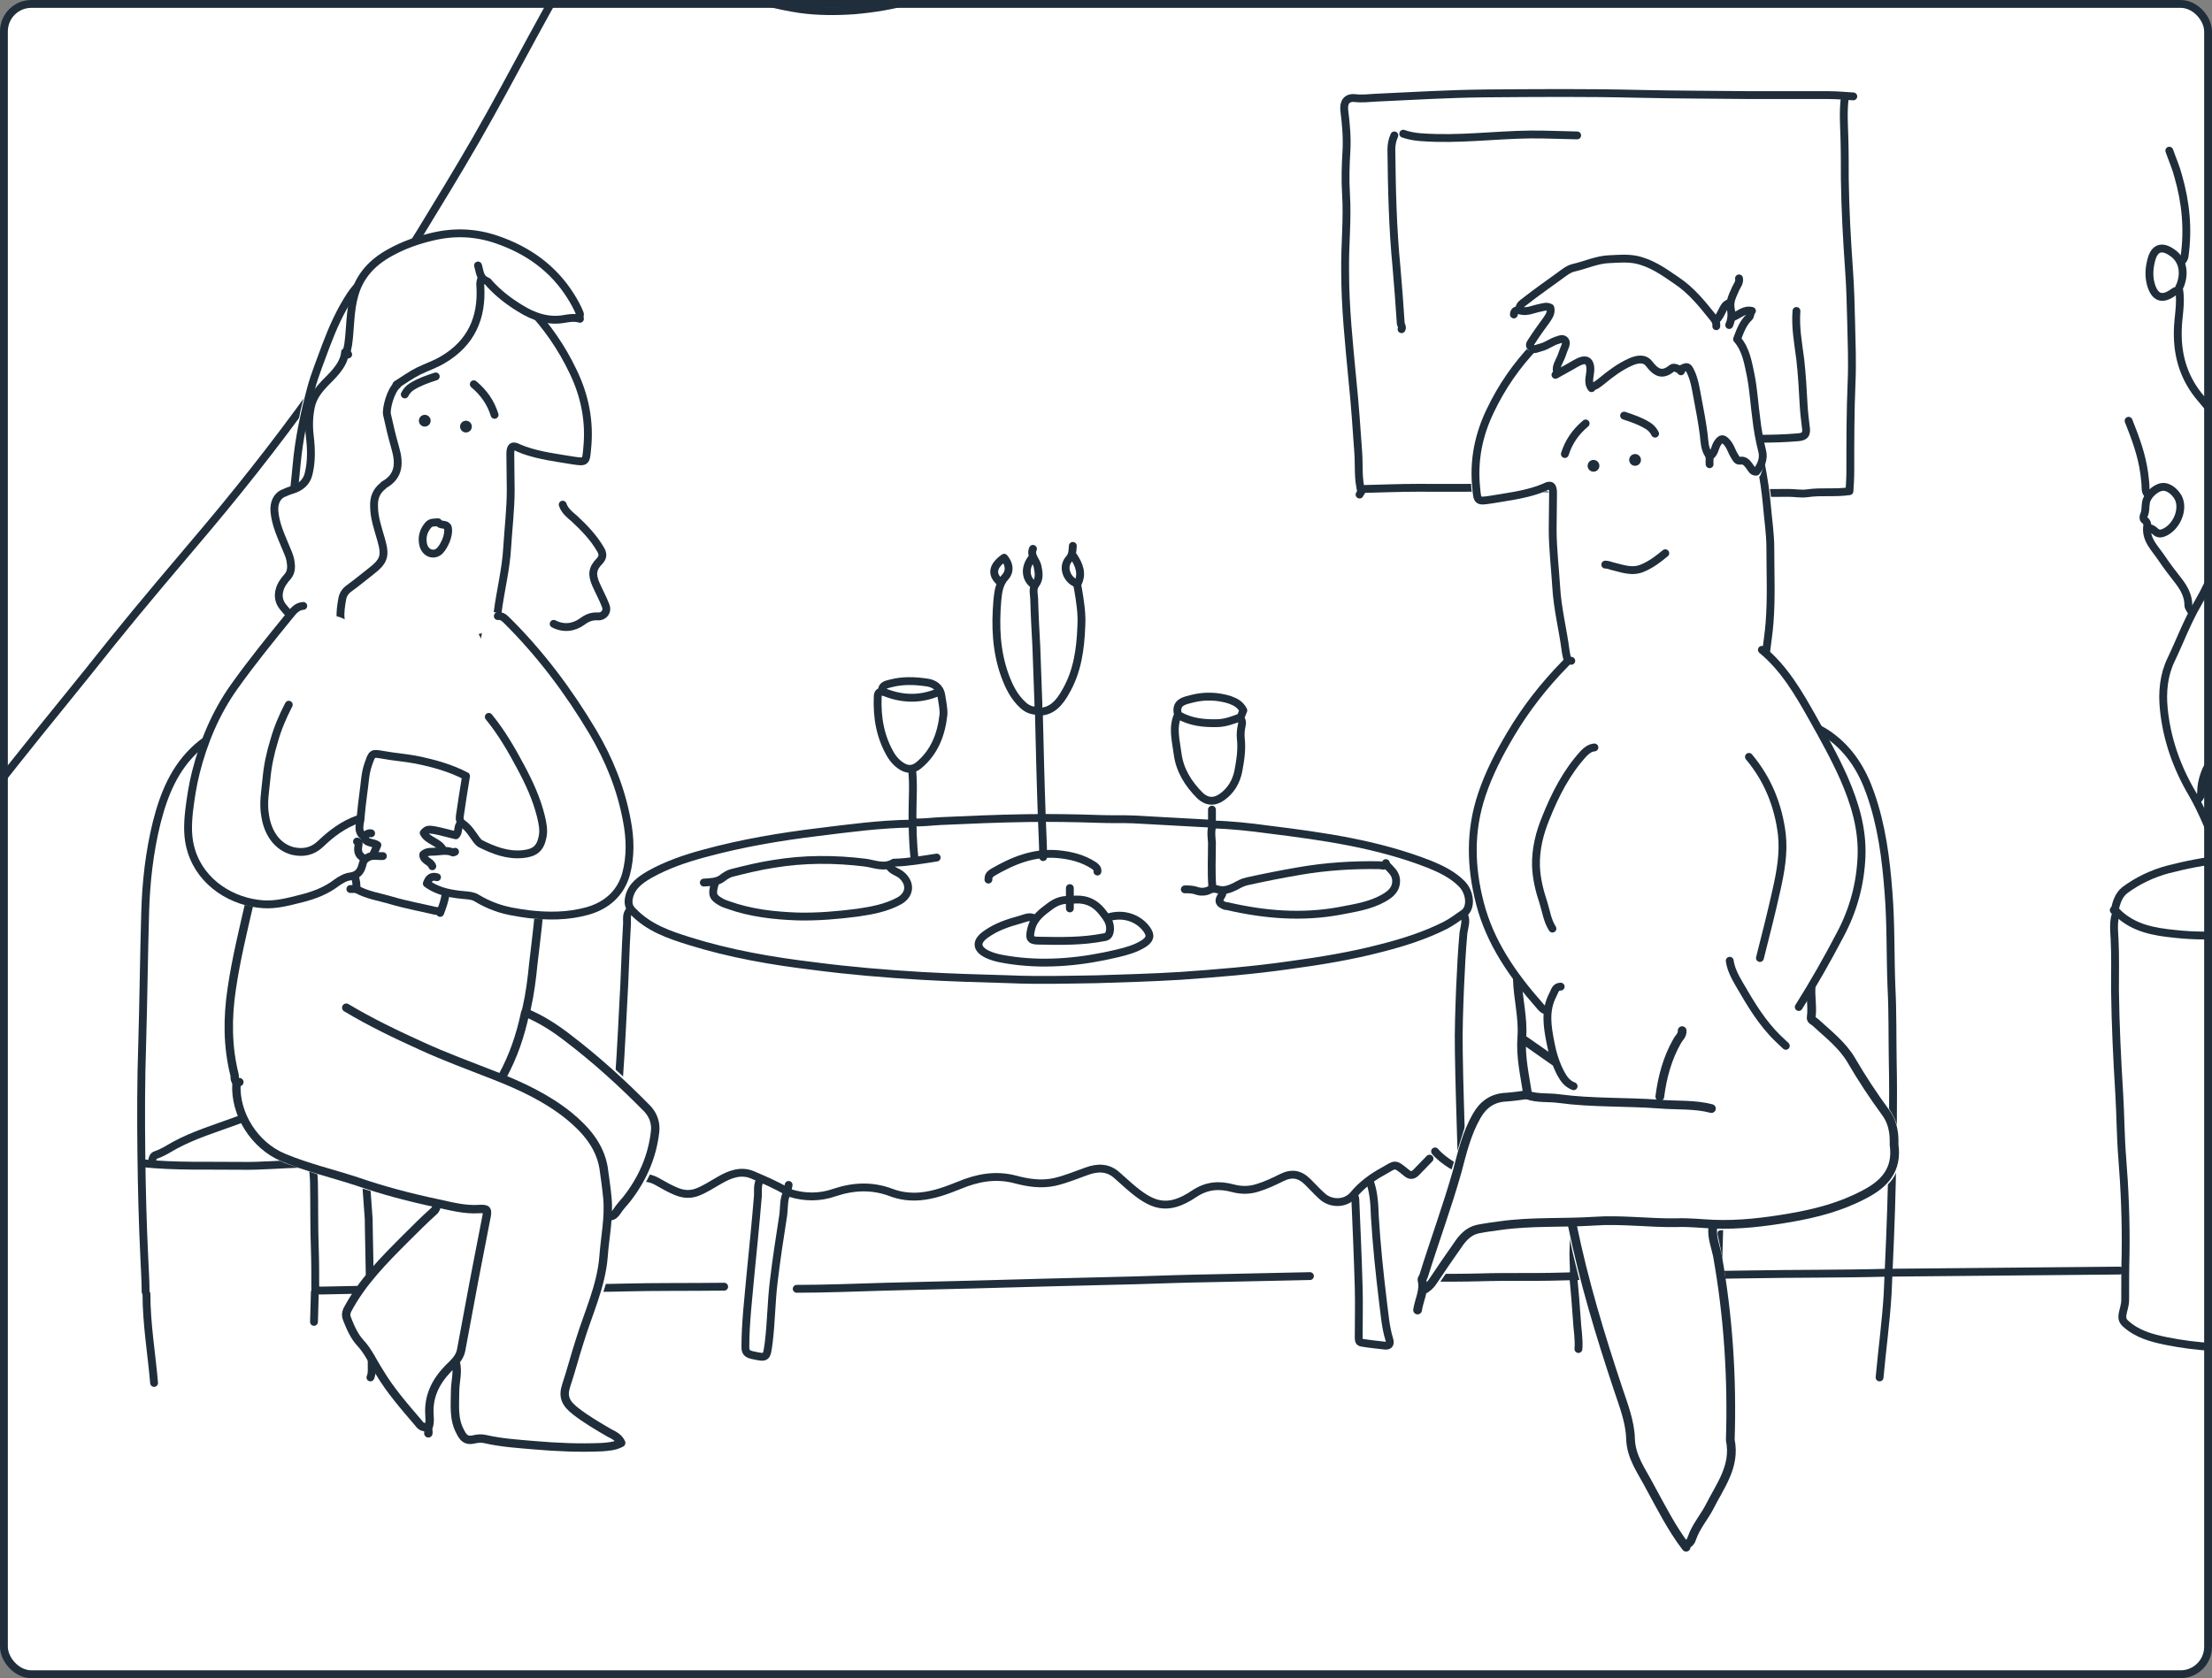 <svg width="564" height="428" viewBox="0 0 564 428" fill="none" xmlns="http://www.w3.org/2000/svg">
<rect x="0" y="0" width="564" height="428" fill="#808080" stroke="none"/>
<g clip-path="url(#clip0_1296_4887)">
<rect x="1" y="1" width="562" height="426" rx="7" fill="white" stroke="#1F2E3A" stroke-width="2"/>
<mask id="mask0_1296_4887" style="mask-type:alpha" maskUnits="userSpaceOnUse" x="0" y="0" width="564" height="428">
<rect x="1" y="1" width="562" height="426" fill="#F0FFF9" stroke="#1F2E3A" stroke-width="2"/>
</mask>
<g mask="url(#mask0_1296_4887)">
<path d="M160.633 -31.222C161.715 -30.357 161.607 -29.059 161.715 -27.977C162.256 -23.11 164.527 -19.109 167.339 -15.324C172.422 -8.51 179.343 -4.617 187.238 -1.913C192.646 -0.074 198.161 1.44 203.893 2.305C208.544 2.954 213.194 2.954 217.845 2.629C222.712 2.197 227.578 1.44 232.337 0.034C239.15 -1.913 245.207 -5.266 250.939 -9.267C256.455 -13.052 261.213 -17.703 266.513 -21.704C268.351 -23.11 270.298 -24.516 272.244 -25.814C275.705 -28.085 279.274 -28.085 282.735 -25.814C285.006 -24.408 287.169 -22.678 289.008 -20.731C292.36 -17.487 295.497 -14.026 299.498 -11.538C304.581 -8.294 310.097 -7.429 315.937 -7.753C325.995 -8.402 335.08 -12.079 344.164 -16.189C349.68 -18.676 354.979 -21.704 360.711 -23.651C365.794 -25.382 370.445 -24.949 374.771 -21.813C378.015 -19.541 381.26 -17.378 384.829 -15.648C389.912 -13.269 395.32 -11.755 400.943 -10.673C410.244 -9.051 419.221 -10.673 427.981 -13.269C436.525 -15.756 444.528 -19.433 452.747 -22.786C453.18 -23.002 453.721 -23.11 454.153 -23.327C456.1 -23.976 456.857 -23.759 457.939 -22.029C458.912 -20.515 459.669 -18.892 460.642 -17.27C463.779 -11.863 468.537 -8.835 474.594 -7.753C484.544 -6.023 494.061 -7.32 503.145 -12.079C507.904 -14.566 511.906 -18.027 516.123 -21.272C516.556 -21.596 517.097 -22.029 517.529 -22.353C518.827 -23.218 520.017 -23.218 521.098 -22.137C525.857 -17.919 531.697 -16.297 537.754 -15.324C538.402 -15.215 539.051 -15.215 539.268 -14.35" stroke="#1F2E3A" stroke-width="2" stroke-miterlimit="10" stroke-linecap="round" stroke-linejoin="round"/>
<path d="M161.066 -34.142C161.39 -32.519 160.2 -31.438 159.552 -30.14C157.28 -26.03 154.685 -22.137 152.089 -18.244C146.141 -9.267 140.842 0.034 135.758 9.443C131 18.203 126.349 26.963 121.374 35.615C116.832 43.51 112.074 51.297 107.315 59.084C99.853 71.197 91.849 82.985 83.63 94.665C74.005 108.401 63.73 121.703 52.915 134.573C44.696 144.306 36.368 154.04 28.365 163.99C20.146 174.372 11.71 184.538 3.491 194.921C0.462 198.706 -2.458 202.599 -5.378 206.493C-6.243 207.574 -6.892 208.764 -7 210.062" stroke="#1F2E3A" stroke-width="2" stroke-miterlimit="10" stroke-linecap="round" stroke-linejoin="round"/>
<path d="M472.539 24.584C470.484 24.476 468.429 24.259 466.374 24.259C459.777 24.259 453.288 24.259 446.691 24.259C437.065 24.151 427.44 24.151 417.814 23.935C404.728 23.611 391.534 23.719 378.448 23.827C369.255 23.935 360.062 24.476 350.869 24.908C349.031 25.017 347.192 25.233 345.462 25.017C343.299 24.8 342.542 26.206 342.758 28.153C343.191 31.614 343.515 35.183 343.299 38.644C343.083 42.212 342.974 45.781 343.191 49.35C343.623 55.947 342.866 62.545 342.974 69.25C342.974 78.443 343.948 87.527 344.813 96.72C345.462 102.993 345.894 109.266 346.327 115.538C346.543 118.783 346.219 122.136 347.084 125.272C347.192 125.488 346.76 125.813 346.652 126.137" stroke="#1F2E3A" stroke-width="2" stroke-miterlimit="10" stroke-linecap="round" stroke-linejoin="round"/>
<path d="M470.375 24.908C469.943 28.261 470.159 31.506 470.267 34.858C470.375 38.427 470.375 42.104 470.375 45.673C470.483 53.46 470.916 61.247 471.457 68.926C471.781 73.36 471.889 77.794 471.997 82.336C472.106 87.311 472.322 92.286 472.106 97.369C471.781 104.94 471.781 112.51 471.781 120.081C471.781 121.811 471.673 123.542 471.565 125.272C467.996 125.813 464.427 125.272 460.75 125.813C459.236 126.029 457.613 125.705 456.099 125.705C449.286 125.705 442.472 125.921 435.659 125.813C427.872 125.705 419.977 125.272 412.19 125.056C407.107 124.947 401.916 124.731 396.833 124.623C385.045 124.19 373.364 124.515 361.576 124.407C356.709 124.407 351.842 124.623 346.976 124.731" stroke="#1F2E3A" stroke-width="2" stroke-miterlimit="10" stroke-linecap="round" stroke-linejoin="round"/>
<path d="M86.983 275.385C87.199 271.924 87.956 268.571 88.28 265.11C88.713 260.568 89.037 256.026 89.578 251.592C90.011 248.347 90.227 245.103 90.335 241.858C90.335 239.803 90.768 237.856 90.768 235.91C90.768 230.178 90.335 224.554 89.362 218.93C88.28 212.766 86.874 206.709 84.603 200.869C82.332 194.921 78.655 190.162 72.707 187.567C65.244 184.322 56.7 184.863 50.319 190.595C44.479 195.786 41.776 202.6 39.937 209.846C38.099 217.308 37.233 224.987 37.017 232.665C36.693 243.805 36.584 254.944 36.26 266.084C35.935 275.493 35.935 285.01 36.044 294.419C36.152 303.287 36.368 312.156 36.801 320.916C36.909 323.728 37.125 326.54 37.125 329.46" stroke="#1F2E3A" stroke-width="2" stroke-miterlimit="10" stroke-linecap="round" stroke-linejoin="round"/>
<path d="M479.244 351.306C479.893 344.168 480.866 337.139 481.299 330.001C481.731 320.483 482.164 310.858 482.38 301.233C482.597 291.066 482.813 280.9 482.597 270.734C482.488 264.461 482.597 258.081 482.272 251.808C481.948 243.697 482.164 235.693 481.515 227.582C480.866 219.038 479.785 210.494 476.865 202.275C474.81 196.435 471.673 191.352 466.59 187.675C459.236 182.267 449.827 183.241 442.797 187.675C437.39 191.136 434.794 196.543 432.847 202.275C430.793 208.331 429.387 214.604 428.63 220.877C427.873 226.393 427.548 232.016 428.089 237.64C428.521 241.534 428.738 245.535 428.954 249.537C429.279 254.079 430.036 258.513 430.252 263.056C430.468 266.733 431.333 270.302 431.55 273.871" stroke="#1F2E3A" stroke-width="2" stroke-miterlimit="10" stroke-linecap="round" stroke-linejoin="round"/>
<path d="M232.337 210.062C224.334 210.17 216.439 211.252 208.544 212.225C198.81 213.415 189.185 215.037 179.668 217.632C174.801 218.93 170.042 220.553 165.608 223.04C163.229 224.446 161.066 225.96 160.417 228.772C160.093 230.178 160.201 231.368 161.498 232.557C165.5 236.667 170.583 238.397 175.774 240.02C186.157 243.264 196.756 245.103 207.571 246.4C216.655 247.59 225.74 248.347 234.824 248.888C242.395 249.32 249.857 249.537 257.428 249.753C264.782 250.078 272.136 249.861 279.491 249.753C286.628 249.537 293.875 249.32 301.012 248.888C310.205 248.239 319.506 247.482 328.591 246.184C336.594 245.103 344.597 243.805 352.384 241.75C357.9 240.344 363.307 238.614 368.498 236.018C370.121 235.153 371.635 234.071 373.149 232.99C375.312 231.584 374.879 227.474 372.608 225.311C370.337 223.04 367.417 221.634 364.497 220.444C351.302 215.253 337.459 213.306 323.508 211.576C318.749 210.927 313.882 210.386 309.016 210.278C309.016 208.98 309.016 207.683 309.016 206.493" stroke="#1F2E3A" stroke-width="2" stroke-miterlimit="10" stroke-linecap="round" stroke-linejoin="round"/>
<path d="M538.943 232.125C539.159 232.233 539.484 232.449 539.7 232.557C538.727 234.828 539.051 237.208 539.159 239.479C539.375 243.805 539.267 248.131 539.267 252.457C539.376 261.325 539.808 270.193 540.349 278.954C540.673 284.361 540.673 289.769 541.106 295.176C541.755 303.287 542.079 311.399 541.971 319.51C541.863 323.512 541.863 327.621 541.863 331.623C541.863 332.813 541.43 333.894 541.214 335.084C540.998 336.273 541.214 336.922 542.079 337.679C544.999 340.275 548.568 341.248 552.245 342.005C560.249 343.628 568.252 344.06 576.471 343.303C578.85 343.087 581.338 342.762 583.717 342.546C584.15 342.438 585.339 342.762 584.907 341.465" stroke="#1F2E3A" stroke-width="2" stroke-miterlimit="10" stroke-linecap="round" stroke-linejoin="round"/>
<path d="M364.496 295.501C363.307 296.69 362.225 297.88 361.036 299.07C360.17 299.935 359.413 299.827 358.548 299.07C355.52 296.582 355.844 296.907 352.816 298.637C350.004 300.151 347.301 302.098 345.138 304.694C343.083 307.181 339.189 307.181 336.918 304.91C335.728 303.828 334.647 302.639 333.457 301.449C331.402 299.394 329.348 299.07 326.752 300.367C324.805 301.341 322.75 302.314 320.587 302.963C318.533 303.612 316.478 303.612 314.423 303.071C310.854 302.098 307.717 302.314 304.473 304.477C297.551 309.128 293.658 307.505 287.926 302.531C286.953 301.665 285.979 300.8 285.006 299.935C282.627 297.664 279.923 297.664 277.003 298.745C274.299 299.719 271.703 300.8 268.892 301.449C265.431 302.206 262.078 301.665 258.834 300.8C253.859 299.502 249.208 300.367 244.558 302.314C241.313 303.612 238.177 304.802 234.608 305.126C232.012 305.342 229.525 305.018 227.254 304.153C222.387 302.314 217.628 302.531 212.761 304.153C209.084 305.451 205.191 305.451 201.406 304.261C201.081 304.153 200.757 304.153 200.757 303.828C200.865 303.288 200.973 302.747 201.081 302.206" stroke="#1F2E3A" stroke-width="2" stroke-miterlimit="10" stroke-linecap="round" stroke-linejoin="round"/>
<path d="M333.998 325.458C325.67 325.675 317.343 325.783 309.123 325.999C302.526 326.107 296.037 326.323 289.44 326.54C282.194 326.756 274.839 326.864 267.593 327.081C260.996 327.297 254.399 327.405 247.694 327.621C240.448 327.838 233.093 327.946 225.847 328.162C218.277 328.378 210.706 328.703 203.136 328.703" stroke="#1F2E3A" stroke-width="2" stroke-miterlimit="10" stroke-linecap="round" stroke-linejoin="round"/>
<path d="M193.728 301.016C192.971 302.53 193.403 304.153 193.187 305.667C192.646 312.156 191.997 318.645 191.348 325.134C190.808 331.298 190.051 337.355 190.051 343.519C190.051 344.709 190.375 345.25 191.673 345.574C195.566 346.439 195.458 346.439 195.999 342.438C196.648 337.247 196.648 331.947 197.297 326.756C197.946 321.24 198.811 315.616 199.676 310.101C200 308.046 199.676 305.883 200.757 303.936C197.946 302.206 194.809 300.908 191.781 299.61C188.861 298.421 186.049 299.502 183.453 301.016C181.507 302.098 179.668 303.395 177.505 304.152C175.558 304.801 173.828 304.477 172.098 303.72C170.583 303.071 169.069 302.206 167.555 301.341C164.419 299.61 161.931 300.475 159.985 302.638C158.795 303.936 157.714 305.45 156.524 306.748" stroke="#1F2E3A" stroke-width="2" stroke-miterlimit="10" stroke-linecap="round" stroke-linejoin="round"/>
<path d="M349.356 301.557C350.329 304.369 350.437 307.289 350.545 310.209C350.978 317.455 351.735 324.701 352.6 331.839C353.033 335.083 353.249 338.436 354.223 341.573C354.547 342.654 354.331 343.303 353.141 343.195C351.194 342.978 349.139 342.762 347.193 342.438C346.328 342.33 346.436 341.464 346.436 340.816C346.436 336.706 346.544 332.596 346.436 328.486C346.219 320.916 345.895 313.453 345.571 305.883C345.571 305.558 345.354 305.126 345.246 304.801" stroke="#1F2E3A" stroke-width="2" stroke-miterlimit="10" stroke-linecap="round" stroke-linejoin="round"/>
<path d="M160.525 232.233C159.659 233.206 159.876 234.396 159.876 235.477C159.443 242.399 159.335 249.32 158.902 256.242C158.47 264.894 158.037 273.438 157.28 282.09C156.847 287.606 156.631 293.121 156.307 298.745C156.198 300.584 156.198 302.53 156.09 304.369C156.09 305.126 156.09 305.883 156.631 306.532" stroke="#1F2E3A" stroke-width="2" stroke-miterlimit="10" stroke-linecap="round" stroke-linejoin="round"/>
<path d="M373.257 233.314C374.014 234.829 373.365 236.343 373.148 237.857C372.716 242.507 372.5 247.158 372.283 251.808C372.067 257.324 371.851 262.731 371.959 268.247C372.067 276.575 372.391 284.902 372.608 293.122C372.608 293.987 372.608 294.96 372.391 295.825C372.175 297.448 371.31 297.88 370.12 297.123C368.606 296.15 367.092 295.068 365.902 293.662" stroke="#1F2E3A" stroke-width="2" stroke-miterlimit="10" stroke-linecap="round" stroke-linejoin="round"/>
<path d="M184.642 328.162C175.99 328.27 167.338 328.162 158.686 328.378C151.657 328.595 144.735 328.378 137.705 328.486C125.917 328.811 114.237 328.811 102.448 328.811C95.851 328.811 89.254 329.027 82.549 329.135C81.9 329.135 81.359 329.243 80.71 328.919" stroke="#1F2E3A" stroke-width="2" stroke-miterlimit="10" stroke-linecap="round" stroke-linejoin="round"/>
<path d="M458.047 79.308C457.722 83.418 458.479 87.527 459.02 91.637C459.453 95.53 459.669 99.424 459.885 103.425C459.993 105.264 460.21 106.994 460.426 108.833C460.75 110.78 460.21 111.428 458.263 111.537C451.99 112.077 445.717 111.861 439.445 111.861C435.119 111.969 430.901 112.186 426.575 113.051C425.277 113.375 423.979 113.375 422.573 113.592" stroke="#1F2E3A" stroke-width="2" stroke-miterlimit="10" stroke-linecap="round" stroke-linejoin="round"/>
<path d="M226.605 220.661C227.254 222.175 228.984 222.283 230.066 223.364C232.445 225.636 231.796 228.339 229.309 229.745C225.956 231.584 222.279 232.233 218.602 232.773C213.627 233.422 208.544 233.855 203.461 233.747C197.405 233.531 191.456 232.882 185.724 230.827C185.075 230.61 184.427 230.394 183.886 230.07C181.723 228.88 181.506 228.123 182.155 225.744C182.264 225.527 182.263 225.311 182.263 224.987" stroke="#1F2E3A" stroke-width="2" stroke-miterlimit="10" stroke-linecap="round" stroke-linejoin="round"/>
<path d="M540.457 324.052C520.881 324.269 501.306 324.377 481.731 324.593" stroke="#1F2E3A" stroke-width="2" stroke-miterlimit="10" stroke-linecap="round" stroke-linejoin="round"/>
<path d="M263.808 234.288C262.51 233.531 261.429 234.18 260.239 234.504C257.103 235.369 254.075 236.343 251.371 238.289C248.775 240.128 248.883 241.966 251.695 243.372C253.75 244.346 256.129 244.67 258.401 244.995C267.377 246.184 276.245 245.211 284.897 243.156C287.169 242.615 289.548 241.966 291.603 240.669C293.225 239.587 293.549 238.614 292.36 236.992C290.305 234.18 286.52 232.774 282.626 233.963" stroke="#1F2E3A" stroke-width="2" stroke-miterlimit="10" stroke-linecap="round" stroke-linejoin="round"/>
<path d="M353.573 220.661C354.547 221.742 355.736 222.607 355.953 224.23C356.169 226.717 354.655 228.015 352.708 229.096C349.247 231.043 345.354 231.584 341.46 232.341C331.943 234.071 322.534 233.314 313.125 231.151C312.909 231.043 312.692 231.151 312.368 231.043C310.746 230.394 310.529 229.853 311.503 228.339C311.719 228.015 311.719 227.582 311.827 227.258" stroke="#1F2E3A" stroke-width="2" stroke-miterlimit="10" stroke-linecap="round" stroke-linejoin="round"/>
<path d="M555.382 73.901C555.057 74.117 554.625 74.225 554.3 74.441C551.272 76.713 549.325 75.956 548.352 72.278C547.811 70.115 548.027 67.952 548.676 65.789C549.65 62.761 551.813 62.869 554.084 64.6C556.571 66.438 557.112 69.575 555.922 72.711C555.814 73.035 555.49 73.36 555.598 73.793C556.247 77.47 555.274 81.039 555.274 84.608C555.165 91.097 557.004 96.829 561.33 101.803C566.089 107.319 569.982 113.267 570.631 120.946C571.064 125.813 570.09 130.355 568.576 134.789C566.305 141.278 563.926 147.875 560.357 153.932C557.653 158.582 555.814 163.557 553.543 168.316C551.705 172.101 551.272 176.535 551.705 180.753C552.462 188.54 555.057 195.786 558.951 202.383C561.654 207.034 563.493 212.009 565.656 216.875C565.98 217.524 565.98 218.281 566.197 219.038" stroke="#1F2E3A" stroke-width="2" stroke-miterlimit="10" stroke-linecap="round" stroke-linejoin="round"/>
<path d="M355.52 34.534C354.979 35.723 354.763 36.913 354.763 38.103C354.871 48.161 355.088 58.111 356.061 68.06C356.494 72.819 356.818 77.578 357.143 82.336C357.143 82.877 357.683 83.418 357.359 83.958" stroke="#1F2E3A" stroke-width="2" stroke-miterlimit="10" stroke-linecap="round" stroke-linejoin="round"/>
<path d="M482.056 295.284C473.728 296.15 465.401 295.825 457.181 295.933C451.99 296.041 446.691 295.501 441.5 295.392C436.2 295.176 430.901 294.527 425.602 293.986C421.492 293.554 417.274 292.472 413.164 291.499C409.812 290.742 406.459 289.769 403.323 288.579C400.511 287.606 397.915 285.983 395.86 283.604C394.022 281.441 394.779 279.062 397.482 277.656C400.511 276.034 403.863 275.385 407.216 274.952C412.299 274.303 417.382 273.654 422.573 273.762C425.493 273.871 428.413 274.195 431.442 274.087C432.956 274.087 434.47 275.276 435.984 275.925C443.23 279.386 450.909 281.657 458.371 284.469C463.67 286.416 469.078 288.038 474.053 290.742C475.567 291.607 477.081 292.581 478.703 293.121C479.569 293.338 479.677 294.203 479.785 294.96" stroke="#1F2E3A" stroke-width="2" stroke-miterlimit="10" stroke-linecap="round" stroke-linejoin="round"/>
<path d="M36.477 296.69C44.804 297.556 53.132 297.231 61.351 297.339C66.542 297.447 71.842 296.907 77.033 296.798C82.332 296.582 87.632 295.933 92.931 295.393C97.041 294.96 101.259 293.878 105.368 292.905C108.721 292.148 112.074 291.175 115.21 289.985C118.022 289.012 120.618 287.389 122.672 285.01C124.511 282.847 123.754 280.468 121.05 279.062C118.022 277.44 114.669 276.791 111.317 276.358C106.234 275.709 101.15 275.06 95.959 275.168C93.039 275.277 90.119 275.601 87.091 275.493C85.577 275.493 84.063 276.682 82.549 277.331C75.302 280.792 67.624 283.063 60.161 285.875C54.862 287.822 49.455 289.444 44.48 292.148C42.966 293.013 41.452 293.987 39.829 294.527C38.964 294.744 38.856 295.609 38.748 296.366" stroke="#1F2E3A" stroke-width="2" stroke-miterlimit="10" stroke-linecap="round" stroke-linejoin="round"/>
<path d="M539.916 232.773C544.026 236.775 549.217 237.64 554.516 238.181C564.25 239.262 573.875 238.181 583.392 235.693C583.825 235.585 584.366 235.477 584.798 235.369" stroke="#1F2E3A" stroke-width="2" stroke-miterlimit="10" stroke-linecap="round" stroke-linejoin="round"/>
<path d="M238.825 218.714C235.256 219.255 231.795 219.903 228.118 220.012C228.01 220.012 228.01 220.012 227.902 220.012C225.523 221.526 223.035 220.336 220.656 220.012C212.761 219.038 204.974 219.038 197.187 220.336C193.618 220.877 190.158 221.742 186.697 222.607C185.723 222.824 184.966 223.364 184.101 224.013C182.803 224.987 181.073 224.987 179.451 225.095" stroke="#1F2E3A" stroke-width="2" stroke-miterlimit="10" stroke-linecap="round" stroke-linejoin="round"/>
<path d="M402.133 34.534C399.213 34.426 396.401 34.426 393.481 34.318C384.396 34.102 375.311 35.399 366.227 35.183C363.415 35.075 360.495 35.075 357.791 34.102" stroke="#1F2E3A" stroke-width="2" stroke-miterlimit="10" stroke-linecap="round" stroke-linejoin="round"/>
<path d="M481.407 324.593C469.511 324.918 457.722 324.809 445.826 325.026C436.525 325.134 427.116 325.35 417.815 325.35C411.217 325.35 404.728 325.35 398.131 325.567C391.21 325.783 384.288 325.567 377.366 325.783C373.149 325.891 368.931 325.891 364.713 325.891C364.388 325.891 364.064 325.999 363.848 326.107" stroke="#1F2E3A" stroke-width="2" stroke-miterlimit="10" stroke-linecap="round" stroke-linejoin="round"/>
<path d="M308.583 210.062C301.986 209.737 295.497 209.305 288.899 208.98C286.087 208.872 283.275 208.98 280.464 208.872C274.191 208.656 267.918 208.548 261.645 208.656C254.399 208.764 247.045 209.088 239.799 209.413C237.528 209.521 235.365 209.845 233.094 209.737" stroke="#1F2E3A" stroke-width="2" stroke-miterlimit="10" stroke-linecap="round" stroke-linejoin="round"/>
<path d="M353.357 220.12C353.14 221.201 352.275 220.661 351.734 220.661C344.813 220.552 337.999 220.985 331.186 222.175C326.752 222.932 322.426 223.797 317.991 224.77C316.91 224.987 315.937 225.527 314.963 226.068C313.557 226.717 312.151 227.366 310.421 226.825C309.772 226.609 309.015 226.609 308.258 227.041C307.393 227.474 306.095 227.582 305.013 227.15C304.04 226.825 303.067 226.825 302.093 226.825" stroke="#1F2E3A" stroke-width="2" stroke-miterlimit="10" stroke-linecap="round" stroke-linejoin="round"/>
<path d="M115.859 290.201C116.291 291.066 116.4 291.932 116.4 292.905C116.075 302.314 117.157 311.723 117.373 321.132C117.481 323.728 117.157 326.215 117.157 328.703" stroke="#1F2E3A" stroke-width="2" stroke-miterlimit="10" stroke-linecap="round" stroke-linejoin="round"/>
<path d="M402.673 288.795C402.241 289.661 402.132 290.526 402.132 291.499C402.457 300.908 401.375 310.317 401.159 319.726C401.159 321.565 401.375 323.512 401.267 325.35" stroke="#1F2E3A" stroke-width="2" stroke-miterlimit="10" stroke-linecap="round" stroke-linejoin="round"/>
<path d="M273.758 141.927C275.164 144.09 276.03 146.253 274.84 148.741C274.624 149.173 274.732 149.606 274.84 150.039C275.381 153.283 275.921 156.528 275.705 159.772C275.489 165.504 274.732 171.236 271.704 176.427C270.189 179.131 268.243 181.618 264.674 181.51" stroke="#1F2E3A" stroke-width="2" stroke-miterlimit="10" stroke-linecap="round" stroke-linejoin="round"/>
<path d="M254.94 148.416C252.669 146.47 253.102 144.307 256.022 142.252C257.32 143.766 257.644 145.604 256.346 147.118C254.724 148.849 254.508 151.012 254.292 153.175C253.751 159.664 253.967 166.045 256.238 172.317C257.32 175.238 258.618 177.833 260.889 179.888C261.97 180.861 263.16 181.294 264.566 181.294" stroke="#1F2E3A" stroke-width="2" stroke-miterlimit="10" stroke-linecap="round" stroke-linejoin="round"/>
<path d="M92.931 295.825C93.256 300.908 93.688 305.991 94.013 310.966C94.013 311.182 94.013 311.399 94.013 311.723C94.121 317.455 94.229 323.187 94.337 328.919" stroke="#1F2E3A" stroke-width="2" stroke-miterlimit="10" stroke-linecap="round" stroke-linejoin="round"/>
<path d="M263.376 139.98C262.619 141.711 264.241 142.901 264.566 144.523C264.89 146.145 265.106 147.659 264.025 149.065C263.16 150.255 263.7 151.661 263.7 153.067C263.808 157.068 264.025 160.962 264.241 164.963C264.457 169.938 264.566 174.913 264.782 179.996C264.782 180.537 264.241 181.078 264.782 181.618" stroke="#1F2E3A" stroke-width="2" stroke-miterlimit="10" stroke-linecap="round" stroke-linejoin="round"/>
<path d="M79.737 297.231C79.845 298.745 80.061 300.367 80.061 301.881C80.169 307.505 80.061 313.129 80.278 318.645C80.386 322.106 80.386 325.674 80.386 329.135" stroke="#1F2E3A" stroke-width="2" stroke-miterlimit="10" stroke-linecap="round" stroke-linejoin="round"/>
<path d="M425.602 294.419C425.277 299.502 424.845 304.585 424.52 309.56C424.52 309.993 424.52 310.534 424.52 310.966C424.628 315.617 424.304 320.375 424.196 325.026" stroke="#1F2E3A" stroke-width="2" stroke-miterlimit="10" stroke-linecap="round" stroke-linejoin="round"/>
<path d="M584.799 219.255C578.85 218.606 573.01 218.606 567.062 219.146C562.195 219.579 557.437 220.552 552.786 221.742C548.785 222.824 545.107 224.554 541.755 227.041C540.133 228.339 539.592 230.286 539.159 232.233" stroke="#1F2E3A" stroke-width="2" stroke-miterlimit="10" stroke-linecap="round" stroke-linejoin="round"/>
<path d="M273.001 229.529C276.246 229.096 278.841 229.854 281.004 232.557C282.194 234.071 283.384 235.477 282.951 237.64C282.735 238.614 282.302 238.938 281.437 239.046C275.921 240.128 270.405 240.02 264.782 239.911C262.51 239.911 262.402 239.154 262.943 236.883C263.592 234.18 265.647 232.665 267.702 231.151C269.108 230.07 270.73 229.421 272.568 229.529" stroke="#1F2E3A" stroke-width="2" stroke-miterlimit="10" stroke-linecap="round" stroke-linejoin="round"/>
<path d="M438.795 295.825C438.687 297.339 438.471 298.962 438.471 300.476C438.363 306.099 438.471 311.723 438.255 317.239C438.146 319.726 438.146 322.322 438.146 324.809" stroke="#1F2E3A" stroke-width="2" stroke-miterlimit="10" stroke-linecap="round" stroke-linejoin="round"/>
<path d="M575.605 53.244C575.497 59.084 574.091 64.708 573.01 70.44C572.469 73.144 572.469 75.955 571.712 78.551C570.522 82.661 570.306 87.311 567.386 90.88C565.007 93.692 563.709 97.045 563.385 100.83C563.385 101.587 563.06 102.236 562.844 102.885" stroke="#1F2E3A" stroke-width="2" stroke-miterlimit="10" stroke-linecap="round" stroke-linejoin="round"/>
<path d="M553.11 38.427C553.867 40.59 554.841 42.753 555.381 44.916C557.328 51.622 557.977 58.435 557.004 65.357C556.896 65.897 556.679 66.33 556.247 66.654" stroke="#1F2E3A" stroke-width="2" stroke-miterlimit="10" stroke-linecap="round" stroke-linejoin="round"/>
<path d="M264.89 181.835C265.106 190.919 265.323 199.896 265.647 208.872C265.755 212.117 265.972 215.361 265.972 218.606" stroke="#1F2E3A" stroke-width="2" stroke-miterlimit="10" stroke-linecap="round" stroke-linejoin="round"/>
<path d="M424.087 325.458C423.87 332.596 423.546 339.734 423.762 346.98C423.762 347.954 423.654 348.927 424.087 349.9" stroke="#1F2E3A" stroke-width="2" stroke-miterlimit="10" stroke-linecap="round" stroke-linejoin="round"/>
<path d="M300.471 182.376C303.608 184.214 307.068 184.539 310.637 184.43C312.584 184.322 314.315 183.673 316.045 183.024C316.478 182.916 316.694 181.835 317.018 181.186C316.261 179.672 315.072 179.023 313.558 178.482C310.421 177.509 307.285 177.401 304.148 178.158C302.094 178.698 299.498 179.023 300.363 182.267C298.849 185.512 299.822 188.865 300.255 192.217C300.796 196.435 302.959 199.896 305.987 202.924C307.717 204.546 309.664 204.654 311.611 203.249C313.882 201.626 315.18 199.355 315.721 196.76C316.261 193.948 316.694 191.136 316.369 188.324C316.261 187.242 316.369 186.161 316.586 185.079C316.802 184.322 316.694 183.89 316.369 183.241" stroke="#1F2E3A" stroke-width="2" stroke-miterlimit="10" stroke-linecap="round" stroke-linejoin="round"/>
<path d="M37.342 330.001C37.342 337.679 38.64 345.142 39.288 352.712" stroke="#1F2E3A" stroke-width="2" stroke-miterlimit="10" stroke-linecap="round" stroke-linejoin="round"/>
<path d="M224.55 176.427C223.901 176.643 223.793 177.076 223.793 177.725C223.577 183.024 224.442 188.107 227.254 192.758C227.903 193.731 228.66 194.596 229.633 195.245C231.363 196.435 232.769 196.327 234.175 195.245C238.285 191.893 240.015 187.242 240.556 182.267C240.664 180.753 240.232 179.023 240.015 177.401C239.691 175.238 238.069 174.264 236.23 174.048C233.202 173.615 230.174 173.507 227.254 174.264C226.172 174.589 224.766 174.589 224.874 176.427" stroke="#1F2E3A" stroke-width="2" stroke-miterlimit="10" stroke-linecap="round" stroke-linejoin="round"/>
<path d="M94.445 329.244C94.877 335.625 94.769 342.005 94.769 348.386C94.769 349.36 94.877 350.333 94.445 351.306" stroke="#1F2E3A" stroke-width="2" stroke-miterlimit="10" stroke-linecap="round" stroke-linejoin="round"/>
<path d="M547.594 134.573C548.243 134.681 548.892 134.897 549.433 135.438C550.298 136.303 551.055 136.195 552.137 135.654C555.057 134.14 556.895 129.814 555.381 126.894C554.408 125.164 552.678 123.974 551.272 124.19C549.541 124.407 547.378 126.462 547.162 128.192C546.946 129.273 547.162 130.355 546.621 131.436C546.513 131.761 546.405 132.41 546.837 132.626C547.378 133.059 547.594 133.708 547.486 134.032C546.946 137.601 549.433 139.764 551.163 142.36C552.461 144.306 553.975 146.253 555.489 148.2C556.895 150.038 557.977 151.985 557.977 154.364C557.977 155.013 558.518 155.446 558.734 155.987" stroke="#1F2E3A" stroke-width="2" stroke-miterlimit="10" stroke-linecap="round" stroke-linejoin="round"/>
<path d="M542.728 107.319C544.458 111.645 546.08 115.971 546.729 120.73C546.837 121.919 547.054 123.109 547.054 124.299C547.054 125.056 547.162 125.705 547.811 126.245" stroke="#1F2E3A" stroke-width="2" stroke-miterlimit="10" stroke-linecap="round" stroke-linejoin="round"/>
<path d="M569.117 183.89C568.144 182.592 569.009 181.078 568.576 179.672C568.36 178.915 568.252 178.158 567.495 177.941C566.738 177.725 566.089 178.049 565.548 178.59C563.709 180.321 563.06 182.484 563.277 184.971C563.493 186.918 564.791 187.999 566.521 188.756" stroke="#1F2E3A" stroke-width="2" stroke-miterlimit="10" stroke-linecap="round" stroke-linejoin="round"/>
<path d="M401.159 325.675C401.484 329.136 401.808 332.705 402.024 336.165C402.133 338.761 402.673 341.465 402.457 344.06" stroke="#1F2E3A" stroke-width="2" stroke-miterlimit="10" stroke-linecap="round" stroke-linejoin="round"/>
<path d="M575.606 167.018C576.363 171.452 574.309 175.238 572.578 179.131C571.172 182.267 568.252 184.647 567.171 187.999C566.089 191.46 563.277 193.948 562.088 197.408C561.547 198.922 561.222 200.437 561.222 202.059C561.222 202.816 561.006 203.357 560.465 203.897" stroke="#1F2E3A" stroke-width="2" stroke-miterlimit="10" stroke-linecap="round" stroke-linejoin="round"/>
<path d="M117.157 329.027C116.832 333.137 116.616 337.355 116.183 341.465C116.075 342.762 116.075 344.168 116.075 345.466" stroke="#1F2E3A" stroke-width="2" stroke-miterlimit="10" stroke-linecap="round" stroke-linejoin="round"/>
<path d="M309.124 210.603C308.691 212.008 308.907 213.523 309.015 214.929C309.015 218.714 308.799 222.499 309.124 226.284" stroke="#1F2E3A" stroke-width="2" stroke-miterlimit="10" stroke-linecap="round" stroke-linejoin="round"/>
<path d="M279.815 222.283C279.923 221.526 279.49 221.202 278.949 220.769C276.138 218.93 273.109 218.173 269.757 217.849C263.592 217.308 258.293 219.471 253.102 222.499C252.236 223.04 252.02 223.473 252.02 224.338" stroke="#1F2E3A" stroke-width="2" stroke-miterlimit="10" stroke-linecap="round" stroke-linejoin="round"/>
<path d="M224.982 176.319C229.741 178.374 234.608 178.59 239.475 176.427" stroke="#1F2E3A" stroke-width="2" stroke-miterlimit="10" stroke-linecap="round" stroke-linejoin="round"/>
<path d="M232.553 196.327C232.986 200.004 232.661 203.789 232.661 207.574C232.661 211.468 232.77 215.361 233.202 219.363" stroke="#1F2E3A" stroke-width="2" stroke-miterlimit="10" stroke-linecap="round" stroke-linejoin="round"/>
<path d="M273.542 139.224C273.434 140.413 273.542 141.495 272.569 142.576C270.73 144.631 272.028 147.984 274.624 148.849" stroke="#1F2E3A" stroke-width="2" stroke-miterlimit="10" stroke-linecap="round" stroke-linejoin="round"/>
<path d="M438.039 325.242C438.147 328.703 438.255 332.272 438.363 335.732" stroke="#1F2E3A" stroke-width="2" stroke-miterlimit="10" stroke-linecap="round" stroke-linejoin="round"/>
<path d="M263.268 142.144C261.213 144.523 261.321 147.551 263.592 149.173" stroke="#1F2E3A" stroke-width="2" stroke-miterlimit="10" stroke-linecap="round" stroke-linejoin="round"/>
<path d="M80.277 329.568C80.169 332.056 80.169 334.651 80.061 337.139" stroke="#1F2E3A" stroke-width="2" stroke-miterlimit="10" stroke-linecap="round" stroke-linejoin="round"/>
<path d="M272.785 226.5C272.785 228.231 272.785 229.961 272.785 231.692" stroke="#1F2E3A" stroke-width="2" stroke-miterlimit="10" stroke-linecap="round" stroke-linejoin="round"/>
</g>
<path d="M463.198 250.456C461.806 256.784 464.21 261.34 469.273 265.137C471.551 266.782 473.196 269.44 474.462 271.971C476.36 275.515 478.638 278.806 481.043 281.97C484.586 286.526 484.966 291.715 484.08 297.03C483.447 300.7 480.663 303.105 477.626 305.003C471.045 308.927 463.704 311.078 456.11 312.217C450.415 313.103 444.847 313.863 439.151 313.736C437.38 313.736 438.012 314.875 438.139 315.761C439.658 322.342 440.291 329.05 441.176 335.758C442.569 345.503 441.936 355.374 442.569 364.993C443.075 372.586 440.291 378.661 436.873 384.863C435.102 387.9 433.203 390.684 431.938 393.975C431.558 394.988 431.052 396 429.786 396C428.647 396 428.141 395.114 427.635 394.228C423.711 388.027 420.421 381.446 416.75 375.244C415.105 372.46 414.346 369.549 414.093 366.258C413.713 362.209 412.447 358.285 411.055 354.362C406.879 341.453 402.829 328.417 400.044 315.128C399.791 314.116 399.665 313.356 398.273 313.356C391.438 313.356 384.731 313.863 378.15 315.002C375.998 315.381 374.353 316.394 373.214 318.166C369.923 323.355 366 328.037 363.216 333.606C362.709 334.492 362.33 335.758 360.937 335.378C359.672 334.998 359.672 333.859 359.672 332.72C359.798 330.695 360.178 328.797 360.811 326.898C365.114 314.242 369.164 301.46 373.087 288.677C373.467 287.285 374.1 285.893 374.733 284.627C376.757 280.577 380.048 278.426 384.731 278.299C388.021 278.173 387.895 278.173 387.389 274.882C386.756 270.832 386.123 266.782 386.629 262.479C386.882 259.822 386.123 257.164 385.87 254.506C384.731 241.344 385.87 228.435 387.895 215.399C390.173 201.351 393.084 187.556 398.399 174.394C399.032 172.748 399.791 171.103 400.551 169.584C401.563 167.306 403.588 166.294 405.993 166.547C409.537 167.053 413.08 167.813 416.497 168.952C425.356 171.989 434.469 174.394 443.455 176.798C447.758 177.937 451.934 179.33 455.731 181.734C456.996 182.494 457.629 183.379 457.756 184.645C459.021 194.39 459.781 204.135 460.667 213.88C461.426 223.119 462.312 232.232 463.071 241.47C463.324 244.508 463.198 247.419 463.198 250.456Z" fill="white"/>
<path d="M455.857 183C457.503 190.34 457.882 197.934 458.642 205.401C459.528 215.652 460.54 225.777 461.299 236.028C461.679 241.091 462.312 246.28 461.806 251.469C461.553 254.126 462.185 256.784 461.806 259.442C461.679 260.201 462.439 260.328 462.818 260.707C466.109 263.745 469.779 266.529 472.057 270.453C474.715 275.009 477.626 279.438 480.79 283.741C482.308 285.766 482.941 288.298 482.941 290.955C482.941 291.335 482.941 291.715 482.941 291.968C483.827 298.296 480.537 301.966 475.348 304.624C469.399 307.788 463.071 309.433 456.49 310.572C449.909 311.711 443.455 312.47 436.873 312.217C433.836 312.091 430.672 311.711 427.508 311.838C420.421 311.964 413.46 310.952 406.373 311.458C398.399 311.964 390.426 311.458 382.453 312.597C380.554 312.85 378.656 313.103 376.758 313.483C374.479 313.989 372.961 315.634 371.695 317.533C369.544 320.57 367.392 323.734 365.367 326.772C364.734 327.784 363.848 328.544 362.836 329.05" stroke="#1F2E3A" stroke-width="2.226" stroke-miterlimit="10" stroke-linecap="round" stroke-linejoin="round"/>
<path d="M402.196 168.698C402.196 170.85 400.804 172.495 400.045 174.394C395.489 185.784 392.325 197.428 390.426 209.451C389.287 216.538 387.895 223.499 387.389 230.586C387.009 236.914 386.756 243.242 386.883 249.57C387.009 254.633 388.401 259.568 388.022 264.504C387.642 269.567 388.781 274.249 389.54 279.312C392.072 280.198 394.856 279.818 397.514 280.198C405.993 281.337 414.599 280.957 423.079 281.59C427.508 281.97 432.064 281.59 436.367 282.729" stroke="#1F2E3A" stroke-width="2.226" stroke-miterlimit="10" stroke-linecap="round" stroke-linejoin="round"/>
<path d="M436.747 312.85C436.367 315.381 437.38 317.786 437.886 320.191C440.67 335.757 441.683 351.451 441.176 367.271C442.569 373.979 438.519 379.041 435.861 384.356C434.469 387.014 432.444 389.292 431.431 392.203C431.178 392.963 430.799 393.722 429.913 393.848" stroke="#1F2E3A" stroke-width="2.226" stroke-miterlimit="10" stroke-linecap="round" stroke-linejoin="round"/>
<path d="M389.413 279.185C387.641 279.438 385.869 279.692 384.098 279.818C380.554 279.945 378.149 281.716 376.504 284.627C373.973 289.057 372.834 293.866 371.568 298.676C369.037 307.661 365.746 316.52 362.962 325.506C362.836 325.886 362.456 326.139 362.582 326.519C363.215 329.176 361.823 331.581 361.443 334.112" stroke="#1F2E3A" stroke-width="2.226" stroke-miterlimit="10" stroke-linecap="round" stroke-linejoin="round"/>
<path d="M400.931 312.597C403.842 326.772 408.018 340.567 412.574 354.235C413.966 358.412 415.612 362.588 415.738 366.891C415.865 371.701 418.649 375.244 420.674 379.168C423.585 384.483 426.243 389.799 429.913 394.608" stroke="#1F2E3A" stroke-width="2.226" stroke-miterlimit="10" stroke-linecap="round" stroke-linejoin="round"/>
<path d="M428.9 262.859C429.026 263.998 428.014 264.758 427.634 265.517C425.103 269.946 423.837 274.756 423.205 279.692" stroke="#1F2E3A" stroke-width="2.226" stroke-miterlimit="10" stroke-linecap="round" stroke-linejoin="round"/>
<path d="M388.781 265.39C391.312 267.162 393.843 268.934 396.374 270.706" stroke="#1F2E3A" stroke-width="2.226" stroke-miterlimit="10" stroke-linecap="round" stroke-linejoin="round"/>
<path d="M452.688 147.144C452.688 153.044 452.588 159.244 451.688 165.444C451.488 166.544 451.088 167.144 449.988 167.544C442.388 170.044 434.588 171.844 426.688 172.544C418.788 173.244 410.888 173.644 403.088 171.444C400.188 170.644 398.488 169.544 397.888 166.044C396.188 155.844 394.888 145.644 394.688 135.244C394.588 132.344 394.788 129.444 394.988 126.544C395.088 125.244 394.588 125.044 393.388 125.544C388.488 127.344 383.288 128.044 378.088 128.644C376.388 128.844 375.588 128.144 375.388 126.544C374.488 119.744 375.088 113.044 377.888 106.644C381.188 98.844 385.788 91.844 391.988 86.144C396.588 81.844 401.788 78.644 407.988 77.244C413.088 76.044 418.288 75.644 423.488 76.344C430.688 77.244 435.988 81.044 439.488 87.445C444.088 96.044 447.288 105.244 449.488 114.744C451.788 125.244 452.888 136.044 452.688 147.144Z" fill="white"/>
<path d="M450.288 166.444C450.588 163.944 450.988 161.444 451.188 158.844C451.688 152.444 451.388 146.044 451.388 139.744C451.388 136.044 450.788 132.344 450.488 128.644C449.888 121.944 448.488 115.444 446.788 109.044C445.788 105.344 444.288 101.744 442.988 98.144C441.288 93.644 439.388 89.344 436.688 85.244C433.588 80.644 429.188 78.444 423.988 77.544C420.488 76.944 417.088 77.244 413.588 77.544C409.788 77.844 406.288 78.644 402.888 80.244C398.588 82.244 394.688 84.844 391.388 88.244C386.688 93.144 382.888 98.644 379.988 104.744C376.988 110.944 375.688 117.444 376.388 124.344C376.688 127.844 376.688 127.944 379.988 127.444C384.188 126.744 388.388 126.244 392.388 124.844C392.888 124.644 393.388 124.444 393.888 124.244C395.388 123.444 395.988 123.844 395.988 125.744C395.988 128.844 395.888 131.944 395.888 134.944C395.888 139.844 396.488 144.744 396.788 149.644C397.088 155.144 398.488 160.544 399.188 165.944C399.288 166.844 399.588 167.844 399.788 168.744" stroke="#1F2E3A" stroke-width="2" stroke-miterlimit="10" stroke-linecap="round" stroke-linejoin="round"/>
<path d="M404.3 108C401.8 110.1 400 112.6 399 115.8" stroke="#1F2E3A" stroke-width="2" stroke-miterlimit="10" stroke-linecap="round" stroke-linejoin="round"/>
<path d="M414.1 106C416.2 106.7 418.3 107.4 420.2 108.6C421 109.1 421.6 109.8 422 110.6" stroke="#1F2E3A" stroke-width="2" stroke-miterlimit="10" stroke-linecap="round" stroke-linejoin="round"/>
<path d="M406.3 120.3C407.128 120.3 407.8 119.628 407.8 118.8C407.8 117.972 407.128 117.3 406.3 117.3C405.471 117.3 404.8 117.972 404.8 118.8C404.8 119.628 405.471 120.3 406.3 120.3Z" fill="#1F2E3A"/>
<path d="M416.9 118.8C417.728 118.8 418.4 118.128 418.4 117.3C418.4 116.472 417.728 115.8 416.9 115.8C416.071 115.8 415.4 116.472 415.4 117.3C415.4 118.128 416.071 118.8 416.9 118.8Z" fill="#1F2E3A"/>
<path d="M424.6 141.1C422.9 142.5 421.1 143.9 419 144.8C416.2 146.1 413.7 145 411.1 144.4C410.5 144.2 409.9 144 409.3 144" stroke="#1F2E3A" stroke-width="2" stroke-miterlimit="10" stroke-linecap="round" stroke-linejoin="round"/>
<path d="M414 65.2C416.4 65.1 418.7 65.6 420.9 66.7C426.9 69.6 432.1 73.4 436.1 78.8C437.6 80.8 437.6 80.8 438.7 78.5C439.5 76.8 440.2 74.9 441.2 73.3C441.6 72.8 442 72.2 442.4 71.8C442.7 71.4 443.1 71 443.7 71.3C444.3 71.6 444.3 72.2 444.2 72.7C443.7 74.4 443.2 76.2 442.7 77.9C442.6 78.3 442.2 78.8 442.6 79.1C443.1 79.6 443.5 78.9 443.9 78.8C444.5 78.6 445 78.4 445.6 78.2C446.3 78 447.1 77.8 447.6 78.5C448.1 79.2 447.7 79.9 447.3 80.5C446.8 81.2 446.3 81.8 445.8 82.5C444.5 84.3 443.8 86 445.1 88.3C447.1 91.9 447.5 96.1 447.9 100.1C448.4 105 448.8 110 450 114.8C450.6 117.2 449.6 119.1 448.9 121.1C448.6 121.9 447.8 121.8 447.2 121.4C446.6 121 446.2 120.4 445.7 119.8C445.1 119 444.6 118.2 443.3 118.4C442.5 118.5 442.1 117.8 441.7 117.2C441.1 116.1 440.6 114.9 439.9 113.9C439.2 112.8 438.6 112.8 438.1 114C437.6 115.2 437.3 116.4 437 117.6C436.8 118.3 436.8 119.3 435.8 119.3C434.8 119.2 434.7 118.3 434.6 117.5C433.9 113.3 433.2 109.2 432.5 105C432 102 431.5 99 430.6 96.1C430.3 95.2 430.1 94.7 428.7 94.8C426.9 94.9 425.3 95.1 423.8 96C423.1 96.4 422.3 96.1 421.7 95.5C421.2 95 420.8 94.5 420.4 94C418.9 92.2 418.1 92 415.9 93C413.4 94.1 411.3 95.7 409.1 97.4C408.6 97.8 408.1 98.1 407.7 98.5C406.9 99 406.1 99.7 405.1 99.2C404.1 98.7 404.3 97.6 404.3 96.7C404.3 96.5 404.4 96.3 404.3 96C404.2 95 405 93.6 403.8 92.9C402.8 92.4 401.7 93.4 400.8 93.9C399.7 94.6 398.6 95.4 397.5 96.1C396.9 96.5 396.3 96.8 395.7 96.3C395.2 95.8 395.3 95.2 395.5 94.6C396.2 92.8 397 90.9 397.7 89.1C397.9 88.6 398.3 87.9 397.7 87.4C397.2 87 396.7 87.5 396.2 87.7C394.7 88.3 393.3 89.1 391.8 89.5C390.9 89.7 390 89.8 389.3 89C388.6 88.2 389.1 87.3 389.5 86.5C390.6 84.4 392.2 82.6 393.5 80.6C393.8 80.1 394.4 79.6 394 79C393.6 78.4 392.9 78.9 392.3 79C390.4 79.4 388.4 79.9 386.5 80.3C385.9 80.4 385.2 80.6 384.9 79.9C384.6 79.2 385.1 78.7 385.5 78.3C390.5 74.5 395.2 70.6 400.6 68C404.6 66 409.2 65.1 414 65.2Z" fill="white"/>
<path d="M446.4 79.6C446.3 80 446.3 80.6 446 80.9C444.4 82.4 443.7 84.4 442.9 86.5C445.2 89.1 445.7 92.5 446.4 95.8C447.1 99.4 447.3 103.1 447.8 106.7C448.1 109.5 448.6 112.2 449.3 115C449.8 116.9 449.1 118.7 447.8 120.3C446.8 120.4 446.5 119.4 446 118.8C445.4 118 444.8 117.3 443.7 117.5C442.8 117.6 442.6 116.8 442.2 116.2C441.5 115.1 441.2 113.7 440.2 112.7C439.3 111.7 438.8 111.8 438 112.9C437.2 114 437.3 115.5 436 116.4" stroke="#1F2E3A" stroke-width="2" stroke-miterlimit="10" stroke-linecap="round" stroke-linejoin="round"/>
<path d="M437.6 83.2C437.7 82.4 437.4 81.7 436.8 81C434 77.5 431.2 74 427.4 71.5C424.2 69.3 421 67 417 66.2C414.8 65.8 412.6 66 410.4 66.1C407.2 66.2 404.3 67.6 401.2 68.3C399.9 68.6 398.7 69.6 397.6 70.4C394.7 72.5 391.7 74.6 388.9 76.8C388.3 77.3 387.4 77.7 387.4 78.8" stroke="#1F2E3A" stroke-width="2" stroke-miterlimit="10" stroke-linecap="round" stroke-linejoin="round"/>
<path d="M428.7 94.1C430.3 93.3 430.4 93.4 431.2 95.1C432.1 97.1 432.4 99.3 432.8 101.4C433.4 104.5 434 107.7 434.4 110.8C434.6 112.6 434.6 114.3 435.6 115.9C436.1 116.7 435.8 117.6 435.9 118.4" stroke="#1F2E3A" stroke-width="2" stroke-miterlimit="10" stroke-linecap="round" stroke-linejoin="round"/>
<path d="M428.6 94.7C428.2 94.1 426.8 93.5 426.3 93.9C423.8 96 422.2 95 420.5 92.8C419.3 91.2 417.4 91.6 415.8 92.3C413.1 93.5 410.8 95.2 408.5 97.1C407.7 97.7 406.9 98.5 405.9 98.6" stroke="#1F2E3A" stroke-width="2" stroke-miterlimit="10" stroke-linecap="round" stroke-linejoin="round"/>
<path d="M405.8 99C404.6 97.4 405.6 95.6 405.5 93.9C405.4 92.2 404.6 91.5 403 92.1C402 92.5 401.1 93.1 400.2 93.6C399 94.3 397.8 94.9 396.6 95.6" stroke="#1F2E3A" stroke-width="2" stroke-miterlimit="10" stroke-linecap="round" stroke-linejoin="round"/>
<path d="M443.4 71C443.6 72 443 72.7 442.6 73.5C441.9 75.2 440.9 76.7 441.3 78.8C441.6 80.1 441.5 81.6 440.9 82.9" stroke="#1F2E3A" stroke-width="2" stroke-miterlimit="10" stroke-linecap="round" stroke-linejoin="round"/>
<path d="M440.9 77.3C439.9 77.6 439.5 78.5 439.1 79.3C438.7 80.1 438.3 81 437.6 81.6" stroke="#1F2E3A" stroke-width="2" stroke-miterlimit="10" stroke-linecap="round" stroke-linejoin="round"/>
<path d="M446.7 79.3C444.7 78.8 443.4 80.3 441.8 80.9" stroke="#1F2E3A" stroke-width="2" stroke-miterlimit="10" stroke-linecap="round" stroke-linejoin="round"/>
<path d="M397.1 95.1C396.6 93.9 397.2 92.9 397.6 92C398.2 90.9 398.5 89.6 399 88.5C399.2 88 399.5 87.2 398.9 86.7C398.4 86.3 397.8 86.5 397.3 86.7C395.7 87.1 394.5 88.2 392.9 88.6C392.6 88.7 392.2 88.8 391.9 88.9C391.2 89.2 390.7 89 390.3 88.5C389.8 88 390.3 87.4 390.5 87.1C391.7 85.2 393.1 83.3 394.4 81.5C395 80.6 395.6 79.7 395.3 78.5C394.4 78 393.6 78.3 392.7 78.5C391 78.8 389.4 79.7 387.6 79.2C386.9 79 386 79.1 386 80.2" stroke="#1F2E3A" stroke-width="2" stroke-miterlimit="10" stroke-linecap="round" stroke-linejoin="round"/>
<path d="M453.733 216.133C453.533 207.433 450.833 199.933 445.233 193.533C444.233 192.333 444.033 190.633 443.832 189.233C442.533 180.933 444.133 173.033 448.233 165.733C448.933 164.533 449.633 165.033 450.333 165.633C453.933 168.733 456.833 172.533 459.233 176.633C464.133 184.733 468.833 192.933 472.233 201.833C476.833 213.433 476.232 224.933 471.132 236.233C468.032 243.033 464.132 249.333 460.333 255.733C459.733 256.833 459.233 257.833 459.033 259.033C458.533 261.433 457.832 263.833 456.632 266.033C455.732 267.733 455.233 267.833 453.733 266.433C450.833 263.833 448.533 260.633 446.433 257.333C444.233 254.033 442.133 250.633 440.733 246.933C439.733 244.333 440.033 243.933 442.733 243.933C444.033 243.933 445.333 243.933 446.733 243.933C447.633 243.933 448.233 243.733 448.433 242.833C450.533 233.833 453.233 225.033 453.733 216.133Z" fill="white"/>
<path d="M407.432 185.533C407.432 186.233 407.532 187.233 407.432 188.133C407.232 189.633 407.332 191.333 405.232 191.833C404.632 191.933 404.232 192.633 403.832 193.133C398.632 199.633 394.832 206.833 393.032 214.933C391.832 220.333 393.032 225.533 394.632 230.633C395.632 234.133 397.332 237.433 397.932 241.133C398.532 244.633 398.132 248.133 397.932 251.633C397.932 251.933 397.732 252.333 397.632 252.533C395.432 255.433 395.432 258.833 395.732 262.133C396.032 265.533 396.932 268.833 398.232 272.033C398.832 273.533 399.732 274.833 401.032 275.833C401.432 276.133 401.932 276.433 401.632 277.033C401.232 277.533 400.732 277.233 400.332 277.033C399.032 276.433 398.332 275.333 397.732 274.133C395.832 270.633 394.732 266.833 394.532 262.933C394.332 259.733 393.132 257.533 391.032 255.233C385.832 249.333 381.332 242.933 378.532 235.433C373.432 221.733 373.732 208.333 380.232 195.133C384.932 185.633 390.632 176.833 398.132 169.133C400.232 166.933 402.232 167.133 403.932 169.633C405.932 172.633 406.832 176.133 407.332 179.733C407.232 181.733 407.532 183.533 407.432 185.533Z" fill="white"/>
<path d="M449.232 165.733C455.032 170.533 458.632 176.833 462.232 183.233C465.032 188.233 467.832 193.233 470.132 198.433C472.932 204.833 474.932 211.433 474.632 218.533C474.332 225.533 472.532 232.133 469.232 238.333C465.932 244.633 462.432 250.833 458.632 256.833" stroke="#1F2E3A" stroke-width="2" stroke-miterlimit="10" stroke-linecap="round" stroke-linejoin="round"/>
<path d="M400.633 168.533C399.833 168.333 399.433 168.933 399.033 169.333C393.733 174.733 389.033 180.733 385.133 187.333C382.233 192.233 379.633 197.233 377.833 202.633C374.733 211.833 374.933 221.033 377.333 230.333C379.933 240.433 385.733 248.733 392.533 256.433C393.033 257.033 393.533 257.633 394.333 257.733" stroke="#1F2E3A" stroke-width="2" stroke-miterlimit="10" stroke-linecap="round" stroke-linejoin="round"/>
<path d="M445.933 193.033C450.733 198.733 453.433 205.433 454.333 212.833C454.833 217.533 454.033 222.133 453.033 226.633C451.733 232.533 450.233 238.433 448.733 244.333" stroke="#1F2E3A" stroke-width="2" stroke-miterlimit="10" stroke-linecap="round" stroke-linejoin="round"/>
<path d="M406.532 190.633C405.432 190.733 404.632 191.333 403.832 192.133C399.432 196.933 396.532 202.633 394.132 208.633C392.532 212.533 391.532 216.533 391.632 220.833C391.732 224.033 392.532 227.233 393.532 230.233C394.232 232.433 394.532 234.833 395.832 236.833" stroke="#1F2E3A" stroke-width="2" stroke-miterlimit="10" stroke-linecap="round" stroke-linejoin="round"/>
<path d="M441.032 245.033C441.332 247.233 442.432 249.233 443.532 251.133C446.432 256.133 449.332 261.033 453.532 265.033C454.132 265.633 454.732 266.133 455.332 266.733" stroke="#1F2E3A" stroke-width="2" stroke-miterlimit="10" stroke-linecap="round" stroke-linejoin="round"/>
<path d="M397.932 251.633C396.532 251.633 396.432 252.833 395.932 253.733C393.832 257.733 394.532 261.833 395.332 265.933C395.832 268.633 396.632 271.233 397.932 273.733C398.732 275.233 399.632 276.433 401.232 277.033" stroke="#1F2E3A" stroke-width="2" stroke-miterlimit="10" stroke-linecap="round" stroke-linejoin="round"/>
<path d="M115.183 350.105C114.818 353.391 114.94 356.677 114.94 359.963C114.94 361.302 115.061 362.519 115.548 363.736C116.887 367.996 118.469 368.847 123.094 368.726C126.015 368.604 129.057 369.091 131.978 369.456C140.619 370.43 149.26 370.795 157.901 370.186C159.118 370.064 160.335 369.821 160.7 368.604C161.065 367.265 159.97 366.535 158.996 365.927C155.832 364.101 152.668 362.275 149.625 360.328C145.244 357.529 145.122 356.434 146.704 351.566C149.26 343.777 151.816 335.988 154.25 328.199C155.71 323.696 155.832 318.949 156.319 314.324C156.441 313.107 156.806 312.256 157.658 311.282C163.256 304.832 167.759 297.895 168.733 289.132C168.976 286.454 168.489 284.142 166.42 282.073C157.658 272.945 148.286 264.426 137.212 258.098C135.994 257.367 136.238 256.515 136.36 255.542C137.698 246.779 138.915 238.017 139.28 229.132C140.011 212.946 137.212 197.124 132.343 181.668C129.666 173.27 126.988 164.873 122.729 157.084C121.025 153.92 118.834 152.824 115.67 152.824C109.585 152.581 103.621 153.433 97.78 154.65C92.303 155.745 86.826 157.327 81.35 158.544C77.577 159.396 74.291 161.344 70.883 162.926C69.423 163.534 69.423 164.995 69.545 166.212C70.031 170.958 70.031 175.705 69.788 180.451C69.179 195.055 68.206 209.538 64.433 223.656C61.877 233.148 59.687 242.763 58.348 252.499C57.252 260.167 57.374 267.834 59.322 275.501C59.808 277.205 59.808 279.152 60.173 280.856C61.512 289.01 66.259 294.487 73.804 297.043C85.123 301.059 96.684 304.71 108.49 307.387C109.098 307.509 109.95 307.387 110.072 308.118C110.193 308.726 109.463 309.091 109.098 309.578C103.987 314.446 98.875 319.314 94.372 324.669C92.06 327.468 90.112 330.511 88.409 333.675C87.678 334.892 87.678 336.109 88.287 337.326C89.504 339.76 90.112 342.438 92.425 344.385C94.129 345.846 94.981 348.28 96.319 350.349C99.484 355.46 103.135 360.085 107.273 364.466C108.246 365.44 109.342 367.144 110.924 366.413C112.506 365.683 111.776 363.979 111.654 362.762C111.289 358.381 112.262 354.365 115.062 351.079C114.453 350.47 114.575 350.105 115.183 350.105Z" fill="white"/>
<path d="M70.397 164.264C70.518 169.133 70.762 174.001 70.762 178.869C70.762 186.171 69.91 193.473 69.301 200.775C68.571 210.755 65.894 220.248 63.703 229.862C61.999 237.286 60.174 244.71 59.078 252.256C57.983 259.558 57.983 266.982 59.808 274.162C59.93 274.771 59.565 276.11 61.026 275.988" stroke="#1F2E3A" stroke-width="2.141" stroke-miterlimit="10" stroke-linecap="round" stroke-linejoin="round"/>
<path d="M120.051 155.38C121.512 158.788 123.581 161.83 124.919 165.36C129.057 175.339 131.978 185.563 134.412 196.029C136.725 206.009 137.698 216.11 137.698 226.333C137.698 232.783 136.725 239.234 135.994 245.684C135.629 249.457 135.142 253.351 134.29 257.124C134.169 257.489 134.047 257.976 134.412 258.341" stroke="#1F2E3A" stroke-width="2.141" stroke-miterlimit="10" stroke-linecap="round" stroke-linejoin="round"/>
<path d="M88.287 257.002C94.372 260.654 100.944 263.818 107.394 266.739C113.479 269.538 119.808 271.85 126.015 274.284C132.83 276.962 139.402 280.004 145.122 284.629C149.382 288.158 152.911 292.175 153.885 297.773C154.25 300.329 154.615 302.885 154.858 305.44C155.345 310.552 154.25 315.42 153.885 320.531C153.276 328.077 149.99 334.892 147.799 342.073C146.582 345.846 145.609 349.619 144.392 353.27C143.418 356.191 144.148 357.894 146.826 359.963C149.503 362.032 152.424 363.736 155.345 365.44C156.562 366.048 157.779 366.657 158.388 367.996C156.806 368.848 155.102 368.969 153.398 369.091C147.678 369.334 141.958 369.091 136.359 368.604C132.1 368.239 127.962 367.996 123.702 367.022C122.729 366.779 121.633 366.9 120.66 367.144C118.834 367.509 118.104 366.657 117.374 365.197C115.548 361.911 116.035 358.259 116.035 354.852C116.035 352.296 116.887 349.862 116.157 347.306" stroke="#1F2E3A" stroke-width="2.141" stroke-miterlimit="10" stroke-linecap="round" stroke-linejoin="round"/>
<path d="M60.295 276.353C59.808 284.142 64.92 292.174 72.222 295.217C78.307 297.773 84.636 299.233 90.964 301.302C97.658 303.615 104.595 305.44 111.532 306.901C114.94 307.631 118.469 308.604 122.12 308.361C124.311 308.239 124.433 308.483 123.946 310.795C122.972 316.028 121.877 321.262 120.903 326.495C119.808 332.336 118.713 338.3 117.617 344.142C117.374 345.602 116.644 346.697 115.426 347.915C112.019 351.079 109.463 354.852 109.463 359.841C109.463 361.302 109.828 362.884 109.098 364.344" stroke="#1F2E3A" stroke-width="2.141" stroke-miterlimit="10" stroke-linecap="round" stroke-linejoin="round"/>
<path d="M128.084 274.528C130.883 269.416 132.709 264.061 133.926 258.219C138.063 259.923 141.593 262.236 144.879 264.791C152.059 270.268 158.753 276.353 165.082 282.804C166.664 284.507 167.272 286.576 167.029 288.645C166.299 295.096 163.743 300.816 159.727 305.927C158.875 306.901 158.023 307.874 157.293 308.97C156.806 309.7 156.319 310.187 155.467 310.187" stroke="#1F2E3A" stroke-width="2.141" stroke-miterlimit="10" stroke-linecap="round" stroke-linejoin="round"/>
<path d="M111.41 307.144C111.288 307.874 111.167 308.483 110.558 308.97C108.124 311.16 105.812 313.473 103.499 315.785C97.901 321.383 92.303 326.982 88.53 334.162C88.165 335.014 88.165 335.623 88.53 336.475C89.382 338.665 90.356 340.856 91.938 342.56C93.885 344.629 95.102 347.428 96.684 349.862C99.483 354.608 103.134 358.746 106.664 362.884C107.029 363.371 107.394 363.858 108.246 363.979C108.976 364.101 109.341 364.71 109.219 365.562" stroke="#1F2E3A" stroke-width="2.141" stroke-miterlimit="10" stroke-linecap="round" stroke-linejoin="round"/>
<path d="M73.418 137.144C73.418 143.044 73.518 149.244 74.418 155.444C74.618 156.544 75.018 157.144 76.118 157.544C83.718 160.044 91.518 161.844 99.418 162.544C107.318 163.244 115.218 163.644 123.018 161.444C125.918 160.644 127.618 159.544 128.218 156.044C129.918 145.844 131.218 135.644 131.418 125.244C131.518 122.344 131.318 119.444 131.118 116.544C131.018 115.244 131.518 115.044 132.718 115.544C137.618 117.344 142.818 118.044 148.018 118.644C149.718 118.844 150.518 118.144 150.718 116.544C151.618 109.744 151.018 103.044 148.218 96.644C144.918 88.844 140.318 81.844 134.118 76.144C129.518 71.844 124.318 68.644 118.118 67.244C113.018 66.044 107.818 65.644 102.618 66.344C95.418 67.244 90.118 71.044 86.618 77.445C82.018 86.044 78.818 95.244 76.618 104.744C74.318 115.244 73.218 126.044 73.418 137.144Z" fill="white"/>
<path d="M75.818 156.444C75.518 153.944 75.118 151.444 74.918 148.844C74.418 142.444 74.718 136.044 74.718 129.744C74.718 126.044 75.318 122.344 75.618 118.644C76.218 111.944 77.618 105.444 79.318 99.044C80.318 95.344 81.818 91.744 83.118 88.144C84.818 83.644 86.718 79.344 89.418 75.244C92.518 70.644 96.918 68.444 102.118 67.544C105.618 66.944 109.018 67.244 112.518 67.544C116.318 67.844 119.818 68.644 123.218 70.244C127.518 72.244 131.418 74.844 134.718 78.244C139.418 83.144 143.218 88.644 146.118 94.744C149.118 100.944 150.418 107.444 149.718 114.344C149.418 117.844 149.418 117.944 146.118 117.444C141.918 116.744 137.718 116.244 133.718 114.844C133.218 114.644 132.718 114.444 132.218 114.244C130.718 113.444 130.118 113.844 130.118 115.744C130.118 118.844 130.218 121.944 130.218 124.944C130.218 129.844 129.618 134.744 129.318 139.644C129.018 145.144 127.618 150.544 126.918 155.944C126.818 156.844 126.518 157.844 126.318 158.744" stroke="#1F2E3A" stroke-width="2" stroke-miterlimit="10" stroke-linecap="round" stroke-linejoin="round"/>
<path d="M106.605 137.5C106.605 138.2 106.705 138.9 107.005 139.6C108.205 142.7 111.405 143.2 113.505 140.6C114.505 139.4 115.005 138 115.205 136.5C115.505 135 115.405 133.5 113.805 132.7C112.105 131.8 109.805 131.9 108.605 133.1C107.305 134.1 106.605 135.9 106.605 137.5Z" fill="white"/>
<path d="M120.805 98C123.305 100.1 125.105 102.6 126.105 105.8" stroke="#1F2E3A" stroke-width="2" stroke-miterlimit="10" stroke-linecap="round" stroke-linejoin="round"/>
<path d="M111.105 96C109.005 96.7 106.905 97.4 105.005 98.6C104.205 99.1 103.605 99.8 103.205 100.6" stroke="#1F2E3A" stroke-width="2" stroke-miterlimit="10" stroke-linecap="round" stroke-linejoin="round"/>
<path d="M111.705 133.3C111.805 133.3 111.805 133.3 111.905 133.4C112.505 134.1 113.905 133.5 114.205 134.6C114.405 135.7 114.105 136.9 113.705 137.9C113.305 138.8 112.805 139.8 112.105 140.5C110.605 141.9 108.405 141.1 107.905 138.9C107.505 137.1 107.905 135.4 109.205 133.9C109.905 133.1 110.805 133.3 111.705 133.2" stroke="#1F2E3A" stroke-width="2" stroke-miterlimit="10" stroke-linecap="round" stroke-linejoin="round"/>
<path d="M118.806 110.3C117.977 110.3 117.306 109.628 117.306 108.8C117.306 107.972 117.977 107.3 118.806 107.3C119.634 107.3 120.306 107.972 120.306 108.8C120.306 109.628 119.634 110.3 118.806 110.3Z" fill="#1F2E3A"/>
<path d="M108.306 108.8C107.477 108.8 106.806 108.128 106.806 107.3C106.806 106.472 107.477 105.8 108.306 105.8C109.134 105.8 109.806 106.472 109.806 107.3C109.806 108.128 109.134 108.8 108.306 108.8Z" fill="#1F2E3A"/>
<path d="M78.475 112.209C78.475 114.809 78.775 117.309 78.275 119.909C77.875 122.109 76.675 123.409 74.575 124.209C69.275 126.209 68.275 128.109 70.075 133.609C70.875 136.309 71.975 138.909 72.975 141.609C73.775 143.709 73.675 145.509 72.175 147.309C69.675 150.309 69.875 153.309 72.575 156.209C75.375 159.209 78.775 160.909 83.075 160.109C83.975 159.909 84.875 160.009 85.675 160.409C86.975 161.109 87.275 160.309 87.375 159.309C87.475 157.909 87.475 156.509 87.475 155.109C87.475 152.609 88.375 150.809 90.475 149.409C92.575 148.009 94.475 146.309 96.575 144.709C97.575 143.909 98.075 142.809 98.075 141.509C98.175 139.609 97.575 137.909 97.175 136.109C96.675 134.309 96.175 132.409 95.875 130.609C95.375 127.709 96.075 125.209 98.675 123.609C101.875 121.709 102.275 118.909 101.575 115.709C100.975 112.709 99.975 109.709 99.375 106.609C98.475 101.709 100.275 98.909 104.575 96.609C107.275 95.209 110.075 94.009 112.675 92.509C119.975 88.509 123.175 82.209 122.975 74.009C122.975 73.509 122.875 73.009 122.875 72.509C122.875 71.909 123.175 71.709 123.775 72.109C124.075 72.409 124.375 72.609 124.575 72.909C126.675 74.909 128.975 76.709 131.375 78.309C135.575 81.009 140.075 82.509 145.175 81.409C145.775 81.309 146.275 81.209 146.975 81.509C148.275 82.009 148.775 81.609 148.475 80.309C148.275 79.509 147.975 78.809 147.675 78.109C138.475 59.109 113.475 53.009 96.475 65.609C91.575 69.209 89.475 74.209 88.975 80.109C88.675 83.309 88.375 86.509 88.075 89.709C87.975 90.609 87.575 91.409 86.975 92.109C85.875 93.609 84.675 95.009 83.375 96.209C79.275 99.809 77.975 104.509 78.375 109.809C78.375 110.709 78.475 111.409 78.475 112.209Z" fill="white"/>
<path d="M140.575 153.509C140.575 155.109 140.575 156.708 140.575 158.308C140.575 159.308 140.975 159.709 141.775 160.009C144.475 160.909 146.875 160.308 149.075 158.808C150.075 158.108 151.075 157.708 152.275 157.708C154.675 157.608 155.575 156.408 154.875 154.108C154.375 152.308 153.375 150.808 152.575 149.108C151.575 147.008 151.175 145.008 153.375 143.308C154.575 142.408 154.275 141.109 153.675 140.009C152.575 137.909 150.975 136.209 149.475 134.409C147.675 132.409 145.375 130.908 143.975 128.608C143.775 128.308 143.575 128.208 143.275 128.308C142.775 128.508 142.875 128.908 142.775 129.308C142.175 132.108 141.975 135.009 141.675 137.909C141.075 143.109 140.275 148.309 140.575 153.509Z" fill="white"/>
<path d="M88.775 90.409C88.175 89.609 88.675 88.709 88.775 87.909C89.375 83.709 89.175 79.409 90.375 75.209C91.775 70.209 95.075 66.809 99.475 64.409C102.875 62.509 106.575 61.209 110.475 60.309C116.075 59.008 121.475 59.309 126.675 61.108C134.575 63.809 141.075 68.409 145.575 75.609C146.375 76.909 147.175 78.308 147.775 79.808C148.075 80.409 147.575 80.709 147.875 81.308C146.475 80.909 145.275 81.109 144.075 81.308C139.875 82.109 136.075 80.808 132.575 78.609C129.775 76.909 127.175 74.909 124.875 72.409C124.675 72.209 124.475 71.808 124.175 71.709C122.275 71.008 122.375 69.209 121.875 67.709" stroke="#1F2E3A" stroke-width="2" stroke-miterlimit="10" stroke-linecap="round" stroke-linejoin="round"/>
<path d="M87.975 89.809C87.775 93.309 84.174 96.309 82.775 97.809C81.174 99.509 79.775 101.309 79.275 103.709C78.775 106.109 78.674 108.509 78.975 111.109C79.374 114.409 79.475 117.709 78.674 120.909C78.174 123.009 76.575 124.309 74.575 124.909C73.874 125.109 73.075 125.409 72.475 125.709C70.575 126.409 69.775 128.309 69.975 130.509C70.275 133.709 71.575 136.509 72.775 139.409C73.275 140.609 73.874 141.809 74.075 143.109C74.275 144.409 74.374 145.809 73.374 147.009C72.475 148.009 71.575 149.209 71.275 150.509C70.874 151.909 71.075 153.509 72.174 154.809C74.775 158.109 77.874 160.409 82.374 159.809C83.775 159.609 85.075 159.709 86.275 160.209C86.874 159.509 86.874 158.709 86.874 157.909C86.674 156.209 86.975 154.409 87.275 152.709C87.475 151.609 88.075 150.709 89.075 150.009C90.874 148.709 92.674 147.209 94.475 145.809C97.975 143.109 98.374 141.809 97.174 137.609C96.374 134.809 95.374 132.009 95.374 129.109C95.275 127.009 95.975 125.209 97.674 123.909C97.775 123.809 97.874 123.609 97.975 123.609C101.875 121.409 101.875 118.009 100.775 114.209C99.975 111.409 99.275 108.509 98.674 105.709C98.374 104.309 99.575 99.609 101.275 98.209" stroke="#1F2E3A" stroke-width="2" stroke-miterlimit="10" stroke-linecap="round" stroke-linejoin="round"/>
<path d="M143.474 128.708C143.974 130.208 145.174 131.208 146.374 132.208C148.974 134.608 151.374 137.108 153.174 140.208C153.774 141.308 153.774 142.108 152.874 143.108C150.974 145.008 150.874 146.608 151.974 149.108C152.774 150.908 153.774 152.708 154.474 154.608C154.974 155.908 153.974 157.308 152.474 157.208C150.874 157.108 149.674 157.609 148.474 158.509C146.274 160.109 143.674 160.408 141.174 159.108" stroke="#1F2E3A" stroke-width="2" stroke-miterlimit="10" stroke-linecap="round" stroke-linejoin="round"/>
<path d="M122.675 71.209C122.475 71.808 122.375 72.409 122.475 73.008C122.975 81.109 120.075 87.508 112.975 91.709C110.975 92.909 108.875 93.609 106.775 94.609C104.775 95.609 102.975 96.909 101.075 98.109" stroke="#1F2E3A" stroke-width="2" stroke-miterlimit="10" stroke-linecap="round" stroke-linejoin="round"/>
<path d="M104.605 171C96.906 171 92.427 157.533 84.827 157.033C83.827 156.933 82.027 153.433 81.127 153.233C78.227 152.533 75.627 153.433 73.827 155.633C65.627 165.833 56.627 175.533 51.827 188.133C49.227 194.933 47.527 201.833 47.027 209.133C46.227 220.633 54.127 230.233 65.527 231.333C72.427 232.033 78.727 229.933 84.827 226.833C86.127 226.133 87.327 225.433 88.627 224.833C89.027 224.633 89.427 224.333 89.827 224.733C90.227 225.033 90.227 225.533 89.927 225.933C89.027 227.333 90.127 227.633 91.127 227.933C97.327 229.733 103.427 231.533 109.727 232.833C112.927 233.533 112.927 233.533 113.827 230.333C114.227 228.933 114.727 228.733 116.127 228.833C118.727 229.133 121.127 229.933 123.427 231.033C131.527 234.633 140.027 235.333 148.627 233.433C156.527 231.733 160.427 227.633 161.027 218.033C161.627 208.233 158.727 199.233 154.227 190.733C149.027 181.033 143.027 171.933 135.527 163.833C133.427 161.533 131.127 159.333 129.027 157.033C128.227 156.233 127.227 156.533 126.427 156.233C121.727 154.433 123.584 171 118.105 172.5C114.952 173.363 106.205 171 104.605 171Z" fill="white"/>
<path d="M126.927 157.133C127.827 157.033 128.427 157.433 129.127 158.133C137.727 166.633 144.927 176.233 151.127 186.633C155.327 193.733 158.327 201.133 159.827 209.233C160.727 213.833 160.827 218.433 159.627 222.933C158.227 227.833 154.727 230.933 149.827 232.333C144.827 233.733 139.727 233.733 134.627 233.133C131.827 232.733 129.027 232.333 126.327 231.333C124.627 230.733 123.027 229.933 121.527 229.033C120.727 228.533 119.827 228.433 118.827 228.333C115.327 228.033 111.827 227.533 108.827 225.333C109.327 223.933 110.027 223.333 111.427 223.733" stroke="#1F2E3A" stroke-width="2" stroke-miterlimit="10" stroke-linecap="round" stroke-linejoin="round"/>
<path d="M97.627 218.333C96.227 218.433 94.827 217.933 93.527 218.833C92.927 219.233 92.727 219.533 92.527 220.133C92.127 221.833 91.527 223.233 89.327 223.533C88.227 223.633 86.927 224.333 85.827 225.133C83.227 227.133 80.127 228.333 76.927 229.133C73.727 229.933 70.527 230.833 67.227 230.633C59.327 230.133 51.427 225.333 48.827 217.133C47.727 213.733 47.827 210.333 48.227 206.733C48.627 203.433 49.127 200.233 49.927 197.033C51.927 189.133 55.027 181.733 59.727 175.133C64.127 168.933 68.927 163.033 73.727 157.133C74.727 155.933 75.627 154.633 77.327 154.533" stroke="#1F2E3A" stroke-width="2" stroke-miterlimit="10" stroke-linecap="round" stroke-linejoin="round"/>
<path d="M73.627 179.733C72.127 182.633 70.827 185.633 69.927 188.833C68.927 192.033 68.227 195.333 67.927 198.733C67.627 201.833 67.027 204.933 67.627 208.133C68.327 212.633 70.827 216.033 74.627 217.033C77.227 217.633 79.627 217.233 81.727 215.233C84.527 212.533 87.627 210.233 91.327 208.933C91.427 208.933 91.627 209.033 91.827 209.133" stroke="#1F2E3A" stroke-width="2" stroke-miterlimit="10" stroke-linecap="round" stroke-linejoin="round"/>
<path d="M124.627 182.833C127.827 186.733 130.327 191.033 132.727 195.533C134.927 199.633 136.827 203.733 137.927 208.233C138.327 209.933 138.727 211.733 138.327 213.533C137.727 216.433 136.327 217.533 133.327 217.833C129.327 218.233 125.827 216.833 122.427 215.133C122.127 214.933 121.827 214.633 121.527 214.233C120.427 212.733 119.527 211.133 117.927 210.033C117.327 209.633 117.127 208.933 117.227 208.233C117.727 204.833 118.227 201.433 118.827 197.933C114.827 195.833 110.427 194.633 105.927 193.733C103.227 193.233 100.427 193.033 97.727 192.533C94.827 192.033 94.927 192.033 93.927 194.833C93.027 197.333 93.027 199.933 92.627 202.433C92.327 204.533 92.127 206.633 91.927 208.733C91.827 210.133 91.027 211.933 92.627 213.233C93.327 213.033 93.827 212.333 94.627 212.533" stroke="#1F2E3A" stroke-width="2" stroke-miterlimit="10" stroke-linecap="round" stroke-linejoin="round"/>
<path d="M90.827 226.733C93.627 228.333 96.727 228.733 99.727 229.633C103.427 230.733 107.327 231.433 111.127 232.333C111.427 232.433 111.827 232.133 112.127 232.533" stroke="#1F2E3A" stroke-width="2" stroke-miterlimit="10" stroke-linecap="round" stroke-linejoin="round"/>
<path d="M117.527 209.933C116.527 210.733 117.127 212.233 116.227 213.033C109.127 211.233 109.127 211.233 108.027 212.433C109.027 214.433 111.727 214.633 112.827 216.533" stroke="#1F2E3A" stroke-width="2" stroke-miterlimit="10" stroke-linecap="round" stroke-linejoin="round"/>
<path d="M116.027 217.233C115.827 217.333 115.627 217.433 115.527 217.433C113.827 216.633 112.027 217.233 110.227 217.233C109.327 217.233 108.627 217.333 107.927 217.933C107.827 219.533 109.827 219.633 110.227 220.933" stroke="#1F2E3A" stroke-width="2" stroke-miterlimit="10" stroke-linecap="round" stroke-linejoin="round"/>
<path d="M113.627 227.933C113.427 229.633 112.827 231.233 112.227 232.833" stroke="#1F2E3A" stroke-width="2" stroke-miterlimit="10" stroke-linecap="round" stroke-linejoin="round"/>
<path d="M91.027 214.633C91.427 214.733 91.527 214.833 91.427 215.433C91.227 216.533 91.127 217.733 92.227 218.533" stroke="#1F2E3A" stroke-width="2" stroke-miterlimit="10" stroke-linecap="round" stroke-linejoin="round"/>
<path d="M93.027 214.033C93.827 215.133 95.227 214.833 96.227 215.533C95.827 216.333 95.527 217.233 95.127 218.033" stroke="#1F2E3A" stroke-width="2" stroke-miterlimit="10" stroke-linecap="round" stroke-linejoin="round"/>
<path d="M90.527 223.633C90.727 224.633 91.027 225.533 90.827 226.733C90.327 226.733 89.827 226.733 89.327 226.733" stroke="#1F2E3A" stroke-width="2" stroke-miterlimit="10" stroke-linecap="round" stroke-linejoin="round"/>
</g>
<defs>
<clipPath id="clip0_1296_4887">
<rect width="564" height="428" fill="white"/>
</clipPath>
</defs>
</svg>
